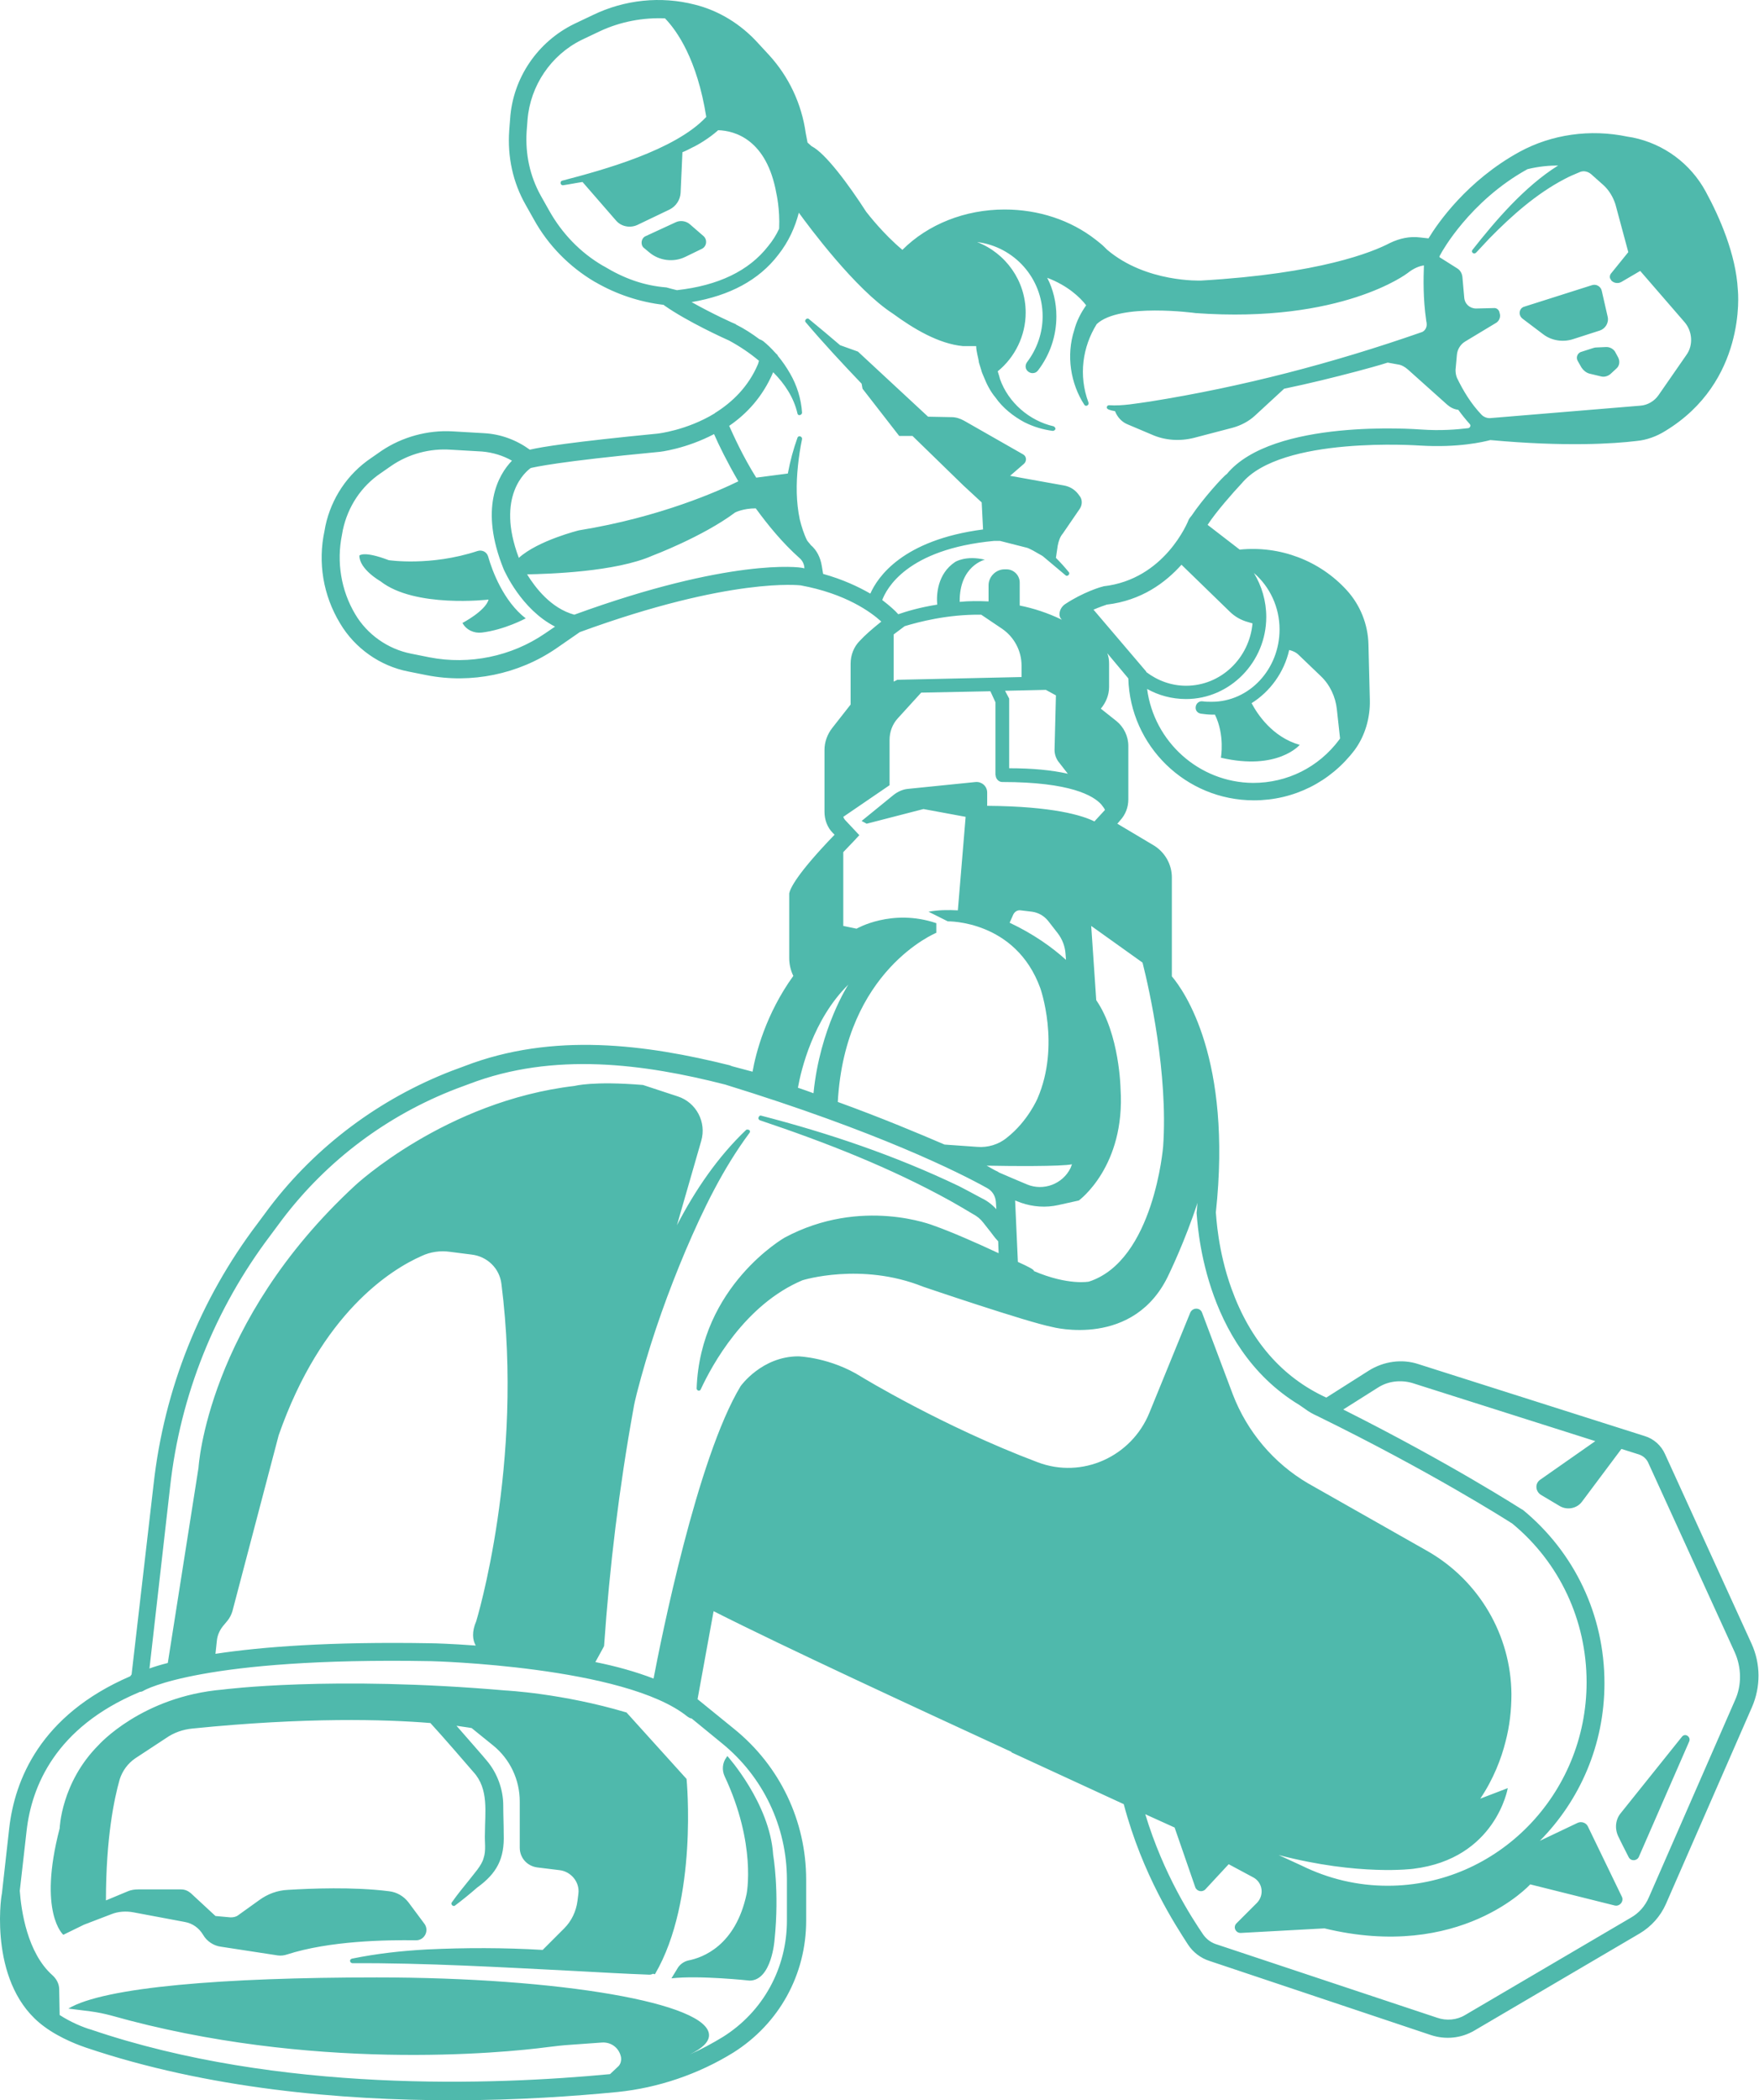 <svg width="1600" height="1910" viewBox="0 0 1600 1910" fill="none" xmlns="http://www.w3.org/2000/svg">
<path d="M40.086 1842.89C55.092 1854.14 74.267 1860.81 78.019 1862.06C188.899 1899.58 310.617 1910 411.909 1910C471.101 1910 522.789 1906.25 561.555 1902.5C598.654 1898.75 635.337 1886.24 667.017 1866.65C708.701 1840.39 733.294 1795.79 733.294 1746.6V1709.5C733.294 1656.14 709.534 1606.12 667.85 1572.36L634.503 1545.26L649.092 1465.23C714.12 1498.16 833.336 1553.18 920.04 1593.2V1593.62L1022.17 1640.72C1039.26 1705.33 1069.27 1750.77 1080.52 1768.27C1085.11 1775.36 1092.2 1780.78 1100.12 1783.28L1301.87 1850.81C1314.79 1854.98 1328.96 1853.73 1341.05 1846.64L1491.53 1758.27C1501.95 1752.02 1510.29 1742.85 1515.29 1731.59L1593.66 1552.35C1601.58 1534.01 1601.58 1513.17 1593.24 1494.83L1514.46 1322.25C1511.12 1314.75 1504.45 1308.5 1496.12 1306L1290.2 1240.55C1275.19 1235.55 1258.52 1238.05 1245.18 1246.39L1206.41 1270.98C1166.39 1252.64 1137.21 1219.29 1120.12 1171.77C1107.62 1137.17 1106.37 1106.33 1105.95 1102.58C1120.96 962.935 1077.19 901.242 1065.93 887.903V797.866C1065.93 786.194 1059.68 774.939 1049.26 768.687L1016.33 749.095L1018.83 746.177C1023.83 740.758 1026.33 734.089 1026.33 727.002V678.232C1026.33 669.478 1022.17 661.141 1015.5 655.722L1001.32 644.468C1005.91 639.049 1008.83 631.962 1008.83 624.876V603.617C1008.83 600.282 1008.41 596.948 1007.16 594.03L1026.33 616.956C1028 678.232 1078.44 727.836 1140.55 727.836C1176.81 727.836 1210.16 711.162 1232.25 681.983C1241.42 669.478 1246.43 653.221 1246.01 636.548L1244.76 586.11C1244.34 567.769 1237.26 550.261 1225.17 536.922C1200.57 509.828 1164.31 496.072 1127.63 499.823L1098.45 477.314C1105.95 465.642 1122.21 447.301 1128.88 440.215L1129.29 439.798C1165.14 396.03 1290.61 405.2 1291.86 405.2C1326.46 407.285 1349.39 401.866 1355.64 400.198C1423.58 406.451 1468.19 403.533 1488.61 401.032C1497.78 400.198 1506.95 396.864 1514.87 391.861C1588.24 347.259 1581.15 266.809 1580.73 263.474C1579.07 231.377 1564.06 197.196 1551.56 174.27C1537.8 148.843 1513.62 130.918 1485.28 125.083L1480.28 124.249C1446.51 117.163 1411.5 122.165 1382.32 138.005C1334.38 164.266 1307.7 203.032 1299.37 216.788L1291.86 215.954C1282.28 214.704 1273.1 216.788 1264.35 220.956C1248.51 229.293 1200.57 248.885 1092.61 255.137C1092.2 255.137 1042.59 257.221 1007.16 227.209C1005.08 225.125 1002.99 223.04 1000.91 221.373L996.739 218.038C973.812 200.114 944.633 190.527 913.787 190.527C877.939 190.527 844.174 203.866 820.831 227.209C803.324 212.619 789.568 194.695 787.901 192.611C772.061 168.017 750.802 139.255 738.296 133.003L734.545 129.668L732.878 120.914C729.126 94.236 717.454 69.642 699.53 50.051L689.526 39.213C673.686 21.706 653.678 9.617 632.002 4.198C601.155 -3.722 568.225 -0.387 539.046 13.786L522.372 21.706C489.025 37.963 466.515 70.893 464.014 107.992L463.181 118.83C461.513 142.59 466.515 165.933 478.187 186.358L485.69 199.697C498.612 223.04 517.787 242.632 541.13 256.388L541.964 256.805C560.722 267.643 581.981 274.729 603.657 277.23L604.073 277.647C625.332 292.653 659.513 308.076 663.265 309.744C673.269 315.163 682.44 321.415 690.36 328.085L689.526 331.003C680.772 351.845 665.766 366.017 650.343 375.605L649.926 376.021C624.499 391.445 598.238 394.363 597.821 394.363C520.705 401.866 492.36 406.451 481.939 408.952C469.85 400.198 455.678 394.779 440.254 393.946L411.492 392.278C388.983 391.028 366.057 397.28 347.299 409.786L337.711 416.455C316.035 431.045 301.446 453.137 296.027 478.148L295.193 482.733C288.941 511.495 293.943 541.508 309.366 566.935C322.705 589.445 345.631 605.701 371.475 610.703L388.149 614.038C428.583 621.958 471.518 613.205 505.699 589.861L527.374 574.855C665.349 524.417 727.875 532.337 728.292 532.337C769.143 539.84 792.069 556.514 801.656 565.268C793.32 571.937 786.65 577.773 782.065 582.775C776.646 588.194 773.728 595.697 773.728 603.617V640.716L757.054 661.975C752.469 667.811 749.968 674.897 749.968 681.983V738.257C749.968 745.343 752.469 752.43 757.471 757.432L759.139 759.099C724.124 795.365 718.705 808.287 717.871 812.455V814.122V871.23C717.871 876.649 719.122 882.484 721.623 887.487C696.612 922.084 687.442 957.933 684.524 974.607C678.271 972.939 672.019 971.272 665.766 969.604C664.932 969.188 664.515 969.188 663.682 968.771C588.233 950.013 503.198 938.341 422.33 969.604L411.076 973.773C345.214 999.2 287.69 1042.14 245.172 1097.99L234.334 1112.58C181.812 1181.78 149.299 1263.48 139.711 1349.76L119.703 1522.75L118.452 1524.42C36.334 1559.85 13.408 1619.04 8.406 1662.4L1.737 1722C0.486 1727.01 -9.935 1806.21 40.086 1842.89ZM925.875 1147.6L923.374 1092.16V1091.74L928.793 1093.82C939.631 1097.57 951.303 1098.41 962.558 1095.91L981.315 1091.74C981.315 1091.74 1023.83 1060.89 1019.25 990.03C1019.25 990.03 1018.41 940.426 997.155 909.579L992.57 842.051L1039.26 875.398C1045.51 899.992 1062.6 976.691 1058.01 1042.55C1058.01 1042.55 1049.68 1146.35 990.486 1165.52C990.486 1165.52 971.728 1169.27 940.465 1155.93C940.882 1154.68 935.046 1151.76 925.875 1147.6ZM892.528 559.015L911.703 571.937C922.541 579.44 929.21 591.946 929.21 605.285V615.706L816.246 618.207L812.911 619.874V576.939C814.579 575.689 816.246 574.438 817.913 573.188L822.915 569.436C835.421 565.685 861.682 558.598 892.528 559.015ZM725.791 989.196C728.709 972.939 739.547 927.087 771.644 895.407C771.644 895.407 745.8 935.007 739.964 994.198C735.379 992.531 730.793 990.863 725.791 989.196ZM914.204 628.211L951.303 627.377L960.473 632.379L959.223 681.983C959.223 685.735 960.473 689.487 962.558 692.405L971.311 703.659C956.722 700.325 938.797 698.657 917.955 698.657V635.297L914.204 628.211ZM897.53 1060.06C918.372 1060.48 965.892 1060.89 975.063 1058.81C975.063 1058.81 974.646 1060.06 973.812 1062.14C966.726 1076.73 949.219 1083.4 934.212 1077.15C926.292 1073.81 915.454 1069.23 908.785 1066.31C908.368 1065.9 907.951 1065.9 907.534 1065.48C904.616 1064.23 901.282 1062.14 897.53 1060.06ZM762.057 1002.12C768.726 882.068 851.678 848.303 851.678 848.303V839.55C811.244 825.794 779.147 844.552 779.147 844.552L767.059 842.051V774.939C769.977 772.021 772.894 768.687 776.229 765.352L781.648 759.516L769.143 746.177C768.309 745.343 767.476 744.093 767.059 742.842L809.16 714.08V672.813C809.16 665.727 811.661 658.64 816.663 653.221L837.922 629.878L900.865 628.628L905.45 638.632V704.076C905.45 704.91 905.867 705.743 905.867 706.577C906.701 709.078 908.785 711.162 911.703 711.162C973.812 711.162 994.654 723.668 1001.74 731.588C1003.41 733.672 1004.66 735.339 1005.08 736.59L995.488 747.011C984.65 741.592 957.972 733.255 897.947 732.838V720.75C897.947 714.914 892.945 710.746 887.526 711.162L825.833 717.415C821.248 717.832 816.663 719.916 812.911 722.834L783.732 746.594L788.318 749.095L840.006 735.756L878.355 742.842L871.269 827.878C862.932 827.461 853.345 827.461 844.591 829.129L862.099 837.882C862.099 837.882 923.791 836.632 946.301 898.741C946.301 898.741 964.642 950.43 943.8 998.783C943.8 998.783 935.046 1019.63 915.871 1034.63C908.368 1040.88 898.364 1043.8 888.776 1042.97L859.181 1040.88C835.838 1030.88 803.324 1017.12 762.057 1002.12ZM918.372 839.133L921.707 831.63C922.957 829.129 925.459 827.461 928.376 827.878L938.797 829.129C944.633 829.962 949.635 832.88 953.387 837.466L962.141 848.72C966.309 854.139 968.81 860.809 969.227 867.478L969.644 872.897C957.139 861.642 940.465 849.554 918.372 839.133ZM522.372 559.015C501.113 553.179 486.941 534.422 479.438 522.333C498.612 521.916 559.888 520.249 593.652 505.243C593.652 505.243 639.088 488.152 668.684 466.059C668.684 466.059 675.77 462.308 687.442 462.308C698.697 477.731 711.619 493.571 727.042 507.327C729.543 509.411 731.21 512.329 731.627 515.664V516.914C731.21 516.914 730.793 516.497 729.96 516.497C727.459 515.664 664.099 507.327 522.372 559.015ZM465.682 418.956C453.177 431.878 435.669 462.308 458.179 517.748C459.012 519.415 474.019 554.013 504.865 569.853L495.694 576.106C465.265 596.948 426.915 604.868 390.65 597.781L373.977 594.447C352.718 590.278 333.96 576.939 323.122 558.598C310.2 536.922 306.031 511.078 311.033 486.485L311.867 481.899C316.452 460.64 328.541 442.299 346.465 430.211L356.052 423.541C371.892 412.704 391.067 407.701 409.825 408.952L438.587 410.619C448.174 411.453 457.762 414.371 465.682 418.956ZM598.654 411.036C600.322 411.036 624.082 408.118 649.509 394.779C653.678 404.367 661.181 419.79 671.602 437.714C654.511 446.051 601.155 470.228 526.541 482.316C526.541 482.316 489.442 491.487 471.934 507.327C450.675 451.053 478.604 428.544 482.772 425.626C486.524 424.792 506.949 419.79 598.654 411.036ZM604.907 16.704C615.745 27.958 634.086 53.803 642.423 106.325C614.078 136.754 548.216 154.678 511.534 164.266C509.033 164.683 509.45 168.851 512.368 168.434C518.204 167.6 524.04 166.35 529.875 165.516L560.305 200.531C564.89 205.95 572.81 207.617 579.48 204.699L609.075 190.527C614.911 187.609 618.663 181.773 619.08 175.52L620.747 138.422C624.082 137.171 627 135.504 630.334 133.836C634.086 132.169 644.924 125.916 653.261 118.413C668.267 118.83 697.446 126.75 706.2 175.937C706.2 175.937 709.534 190.11 708.701 208.034C706.2 213.453 702.865 218.872 698.696 223.874C681.189 246.384 653.261 259.723 615.745 263.891L610.743 262.64L606.158 261.39C585.315 259.723 567.391 253.053 549.467 242.215L548.633 241.798C527.791 229.71 511.118 212.203 499.446 191.36L491.943 178.022C481.939 160.097 477.77 140.089 479.021 119.664L479.854 108.826C482.355 77.979 501.113 50.051 529.042 36.295L545.716 28.375C564.473 19.622 584.899 15.87 604.907 16.704ZM1389.4 153.845C1399.41 151.344 1409.41 150.51 1417.33 150.51C1386.49 169.685 1359.39 201.781 1339.38 227.209C1337.72 229.293 1340.63 231.794 1342.72 229.71L1354.81 216.788C1374.81 196.363 1397.32 176.354 1422.75 163.015C1427.34 160.514 1432.34 158.43 1437.34 156.346C1440.68 155.095 1444.43 155.929 1447.34 158.43L1458.6 168.434C1463.6 173.019 1467.35 179.272 1469.44 185.941L1481.11 229.293L1465.27 248.885C1464.02 250.552 1464.02 253.053 1465.27 254.304L1465.69 255.137C1468.19 257.638 1471.94 258.055 1474.86 256.388L1491.95 246.384L1532.38 293.07C1539.47 301.407 1540.3 313.912 1534.05 322.666L1508.62 359.348C1504.87 364.767 1498.62 368.518 1491.95 368.935L1356.06 380.19C1353.14 380.607 1349.8 379.356 1347.72 377.272C1338.13 367.268 1331.05 355.596 1325.21 343.508C1324.38 341.424 1323.96 338.923 1323.96 336.422L1325.21 322.666C1325.63 317.664 1328.54 313.078 1332.71 310.577L1361.06 293.487C1363.56 291.819 1364.81 288.901 1364.39 285.984L1363.98 284.316C1363.56 281.815 1361.48 280.148 1359.39 280.148L1342.72 280.565C1336.88 280.565 1332.3 276.396 1331.88 270.56L1330.21 251.803C1329.8 248.468 1328.13 245.55 1325.21 243.882L1309.37 233.878C1309.37 233.461 1309.37 233.461 1309.37 233.045L1311.45 229.293C1311.04 230.127 1336.46 183.024 1389.4 153.845ZM1083.86 468.977C1083.02 469.811 1082.19 471.061 1081.36 472.312C1080.52 474.813 1059.26 526.918 1003.82 533.171L1002.57 533.588C1001.74 533.588 985.067 538.59 968.81 549.428C966.309 551.095 964.225 554.013 963.808 557.348C963.391 560.682 964.642 562.35 965.892 563.6C952.97 557.348 940.048 553.179 927.543 550.678V529.836C927.543 523.167 922.124 517.748 915.454 517.748H913.787C905.867 517.748 899.198 524.417 899.198 532.337V546.927C890.027 546.51 881.273 546.51 872.937 547.344C872.52 514.413 895.863 508.994 895.863 508.994C878.355 504.826 868.768 511.078 868.768 511.078C852.511 521.916 851.678 541.091 852.511 549.844C836.671 552.346 824.166 556.097 817.08 558.598C814.579 555.68 809.577 551.095 802.49 545.676C806.242 535.672 824.583 499.407 904.2 491.904H909.619L932.545 497.739C935.046 498.156 937.13 499.407 939.631 500.657L948.385 505.659C955.471 511.495 962.141 517.331 969.227 523.167C970.894 524.834 973.812 521.916 972.145 520.249C968.393 515.664 964.642 511.495 960.473 507.327L962.141 496.072C962.974 491.904 964.225 488.152 966.726 485.234L982.149 462.725C984.65 458.973 984.65 453.971 981.732 450.636L980.482 448.969C977.147 444.8 972.562 442.299 967.56 441.466L918.789 432.712L931.294 421.874C934.212 419.373 933.795 414.788 930.461 413.12L877.105 382.691C873.353 380.607 869.602 379.356 865.433 379.356L844.174 378.939L780.398 319.748L764.141 313.912C754.97 305.992 745.383 298.072 735.796 290.152C734.128 288.485 731.21 291.403 732.878 293.07C749.134 312.245 766.225 330.586 783.732 348.927L784.566 353.512L817.913 396.447H830.002C845.425 411.453 860.848 426.459 876.271 441.466C881.69 446.468 887.526 451.887 892.945 456.889L894.195 481.482C820.831 491.07 798.322 524.834 791.652 539.84C780.814 533.588 766.642 526.918 748.718 521.916L747.467 514.413C746.216 506.91 742.882 500.24 737.463 495.655C736.629 494.405 734.962 492.737 734.128 491.487C731.21 485.651 729.126 478.982 727.459 472.312C724.124 456.472 724.124 440.215 725.791 423.958C726.625 415.621 727.875 407.285 729.543 399.365C729.96 396.864 726.208 395.613 725.374 398.114C721.623 408.535 718.705 419.373 716.621 430.628L687.859 434.379C675.353 414.371 667.433 396.447 663.265 387.276C679.105 376.438 693.694 361.015 703.282 338.506C713.703 348.927 722.04 361.432 725.374 376.021C725.791 378.523 729.543 377.689 729.543 375.188C728.709 362.682 724.958 350.594 718.705 339.756C715.37 333.92 711.619 328.501 707.45 323.499V323.082L705.366 320.998C702.031 317.247 698.28 313.495 694.111 310.16C692.861 309.327 692.027 308.91 690.776 308.493C684.107 303.491 677.021 298.906 669.518 295.154L669.101 294.737C668.684 294.737 648.259 285.567 629.084 274.729C663.682 268.893 690.36 254.72 707.867 231.794C717.454 219.706 723.29 206.367 726.625 193.445C735.379 205.533 777.896 263.057 812.078 285.15C830.835 298.906 853.762 312.661 875.854 314.746H887.943C887.943 319.748 890.027 325.584 890.444 329.752L892.528 336.422C892.945 338.506 894.195 341.007 895.029 343.091C897.53 349.344 900.865 356.013 905.45 361.432C912.12 371.019 921.707 378.523 931.711 383.941C940.048 388.11 948.385 390.611 957.555 391.861C958.806 391.861 959.64 391.028 960.056 390.194C960.056 388.944 959.223 388.11 958.389 387.693C936.297 382.691 917.122 366.017 909.619 344.758C909.202 343.091 908.368 340.173 907.534 337.672C922.958 325.167 932.962 305.575 932.962 284.316C932.962 255.137 914.621 230.127 888.776 220.123C922.541 224.291 948.385 253.053 948.385 287.651C948.385 302.657 943.383 317.247 934.212 329.335C932.128 332.253 932.545 336.005 935.463 338.089C936.713 338.923 937.964 339.339 939.214 339.339C941.299 339.339 942.966 338.506 944.217 336.838C955.054 322.666 960.89 305.575 960.89 287.651C960.89 275.146 957.972 263.057 952.553 252.636C971.311 259.723 982.566 270.56 987.985 277.647C982.983 284.733 979.231 292.236 977.147 300.156C973.395 311.828 972.562 323.916 974.229 335.588C975.896 347.259 980.065 358.514 986.317 368.101C987.568 370.186 990.903 368.518 990.069 366.017C980.899 341.424 984.65 315.579 997.572 294.737C1018.41 275.146 1087.61 284.733 1087.61 284.733C1220.58 294.32 1280.19 248.468 1280.19 248.468C1286.44 243.466 1291.86 241.798 1295.2 241.381C1294.78 253.47 1294.36 271.394 1297.28 291.403C1297.28 292.236 1297.7 293.07 1297.7 294.32C1298.12 297.655 1296.03 301.407 1292.7 302.24C1212.66 330.169 1129.71 351.845 1045.93 365.184C1033.84 366.851 1020.92 369.352 1008.83 368.518C1007.58 368.518 1006.74 369.352 1006.74 370.603C1006.74 372.27 1009.66 373.104 1014.25 373.937C1016.33 379.356 1020.5 383.941 1025.92 386.026L1047.59 395.196C1059.68 400.615 1073.44 401.449 1086.36 398.114L1121.37 388.944C1128.88 386.859 1135.96 383.108 1141.38 378.106L1168.06 353.512C1190.15 348.927 1212.25 343.508 1234.34 337.672C1243.51 335.171 1253.1 332.67 1262.27 329.752L1271.44 331.419C1274.77 331.836 1277.69 333.504 1280.61 336.005L1316.46 368.101C1319.37 370.603 1322.71 372.27 1326.46 372.687C1329.8 377.272 1333.13 381.44 1336.88 385.609C1338.13 386.859 1337.3 388.944 1335.63 389.36C1325.21 390.611 1310.62 391.861 1292.7 390.611C1287.28 390.194 1157.64 380.607 1115.96 431.045C1112.62 433.129 1093.86 453.971 1083.86 468.977ZM1043.42 626.544C1053.85 632.379 1065.93 635.714 1078.86 635.714C1118.87 635.714 1151.8 601.95 1151.8 561.099C1151.8 546.51 1147.64 532.754 1140.55 521.082C1155.14 533.588 1163.89 552.346 1163.89 572.354C1163.89 608.619 1136.38 638.215 1102.2 638.215C1099.28 638.215 1096.78 638.215 1093.86 637.798C1090.94 637.381 1088.03 639.466 1087.61 642.8C1087.19 646.135 1089.28 648.636 1092.61 649.053C1095.95 649.47 1099.28 649.887 1102.2 649.887C1103.45 649.887 1104.28 649.887 1105.12 649.887C1114.29 668.644 1110.54 689.07 1110.54 689.07C1162.22 701.158 1182.23 677.398 1182.23 677.398C1157.22 670.312 1143.47 649.053 1138.46 639.466C1155.14 629.044 1168.06 611.537 1172.65 591.112C1175.98 591.946 1178.9 593.196 1181.4 595.697L1201.41 614.872C1209.74 622.792 1214.75 633.63 1216 644.885L1218.92 671.562C1218.5 671.979 1218.5 672.396 1218.08 672.813C1199.32 697.823 1170.98 711.996 1139.72 711.996C1090.53 711.579 1049.68 674.48 1043.42 626.544ZM994.654 554.43C1000.49 551.929 1005.49 550.261 1006.74 549.844C1038.42 546.093 1060.1 529.836 1074.69 513.579L1118.46 556.097C1123.04 560.682 1128.88 564.017 1135.13 565.685L1139.3 566.935C1136.38 598.615 1110.54 623.626 1078.86 623.626C1065.52 623.626 1053.01 619.04 1042.59 611.12V610.703L994.654 554.43ZM1181.82 1277.65L1187.24 1281.4C1190.57 1283.9 1194.32 1285.99 1198.07 1287.65C1301.03 1338.09 1369.81 1381.86 1375.65 1385.61C1418.58 1421.04 1443.18 1473.57 1443.18 1529.84C1443.18 1631.97 1361.89 1714.92 1262.27 1714.92C1234.76 1714.92 1208.49 1708.67 1183.9 1696.58L1163.06 1686.99C1236.42 1706.16 1285.61 1699.49 1285.61 1699.49C1360.64 1690.32 1371.48 1626.13 1371.48 1626.13L1346.47 1635.72C1358.56 1617.79 1365.64 1599.04 1369.4 1584.03C1373.15 1569.86 1374.81 1555.27 1374.81 1540.68C1374.4 1486.91 1345.22 1437.3 1298.53 1410.62L1189.74 1348.93C1158.47 1330.59 1134.3 1301.83 1121.37 1268.06L1093.45 1193.87C1091.78 1188.86 1084.69 1188.86 1082.61 1193.87L1045.51 1284.74C1029.25 1324.75 984.233 1345.18 943.8 1329.76C857.513 1297.24 783.732 1252.22 783.732 1252.22C755.387 1234.3 726.208 1233.47 726.208 1233.47C692.861 1233.47 673.686 1260.56 673.686 1260.56C634.086 1326 601.155 1491.49 594.486 1526.51C578.229 1520.25 560.305 1515.25 541.547 1511.5L548.633 1498.58L549.467 1496.91C554.469 1424.8 563.223 1352.68 576.145 1281.4C577.395 1273.07 581.147 1260.14 583.231 1252.22C594.069 1213.04 607.825 1174.69 623.665 1137.18C639.505 1100.08 657.429 1062.98 681.606 1030.46C682.44 1029.63 682.44 1027.96 681.189 1027.55C680.356 1027.13 679.105 1027.13 678.688 1027.55C652.844 1052.14 632.419 1082.15 615.745 1114.25L637.838 1037.55C642.84 1020.46 633.252 1002.54 616.579 997.116L584.899 986.695C539.463 982.943 522.789 987.529 522.789 987.529C405.24 1001.28 323.122 1077.98 323.122 1077.98C188.065 1202.62 180.562 1334.76 180.562 1334.76L152.633 1512.33C145.964 1514 140.545 1515.67 135.96 1517.33L154.718 1352.27C163.888 1268.9 195.568 1190.11 246.006 1123.42L256.844 1108.83C297.694 1055.06 352.301 1014.21 415.244 990.03L426.499 985.861C503.614 956.266 586.149 967.52 659.513 986.278C798.739 1029.21 872.52 1066.31 897.947 1080.48C902.532 1082.99 905.45 1087.57 905.867 1092.99L906.284 1099.66C902.532 1095.49 897.53 1091.74 892.945 1089.65C885.859 1085.9 878.355 1081.73 871.686 1078.4C814.162 1050.89 753.72 1030.46 692.444 1014.62C691.193 1014.21 690.36 1015.04 689.943 1016.29C689.526 1017.54 690.36 1018.37 691.193 1018.79C750.802 1038.8 809.577 1061.73 864.6 1092.16C871.269 1095.91 878.355 1100.08 884.608 1103.83C889.193 1106.33 891.694 1108.41 894.612 1112.16L899.198 1118C901.699 1120.92 904.617 1125.5 907.951 1128.84L908.368 1139.68C888.776 1130.51 865.016 1120.08 849.593 1114.67C849.593 1114.67 783.732 1087.99 713.703 1125.5C713.703 1125.5 637.004 1169.27 633.669 1262.64C633.669 1264.73 636.587 1265.56 637.421 1263.48C647.425 1241.8 677.438 1186.36 729.96 1164.27C729.96 1164.27 783.315 1147.6 839.589 1170.11C839.589 1170.11 933.795 1202.2 957.139 1206.79C957.139 1206.79 1032.17 1226.8 1063.43 1158.43C1063.43 1158.43 1078.02 1128.42 1089.28 1093.82C1088.86 1096.74 1088.86 1099.66 1088.44 1102.58V1102.99V1103.41C1089.28 1108 1092.2 1223.46 1181.82 1277.65ZM432.751 1496.49C410.242 1494.83 394.819 1494.41 392.734 1494.41C299.779 1492.74 237.252 1497.74 195.985 1504L197.236 1492.32C197.652 1487.32 199.737 1482.74 202.654 1478.99L206.823 1473.98C208.907 1471.48 210.574 1468.15 211.408 1465.23L253.509 1305.16C292.276 1194.28 355.219 1154.68 383.564 1142.18C391.484 1138.43 400.654 1137.17 409.408 1138.43L429 1140.93C443.172 1142.59 454.427 1153.43 456.094 1167.6C476.937 1331.42 433.168 1474.4 433.168 1474.4C429 1483.99 429.833 1491.49 432.751 1496.49ZM1041.76 1649.89L1068.44 1661.98L1087.19 1716.17C1088.44 1719.92 1093.45 1721.17 1096.36 1718.25L1117.62 1695.33L1140.13 1707.41C1148.47 1712 1150.14 1723.25 1143.47 1730.34L1124.71 1749.1C1121.37 1752.43 1123.88 1757.85 1128.46 1757.85L1204.74 1753.68C1328.54 1783.7 1391.9 1713.67 1391.9 1713.67L1468.6 1732.84C1473.19 1734.09 1477.36 1729.09 1475.27 1724.92L1444.43 1661.15C1442.76 1657.39 1438.17 1656.14 1434.84 1657.81L1400.66 1674.07C1436.92 1637.39 1459.43 1586.95 1459.43 1530.67C1459.43 1468.98 1432.34 1411.87 1385.24 1373.11L1384.4 1372.69C1383.57 1372.27 1319.79 1331.01 1221.83 1281.82L1253.51 1261.81C1262.68 1255.97 1273.94 1254.72 1284.36 1257.64L1451.1 1310.58L1401.08 1345.6C1396.07 1348.93 1396.49 1356.02 1401.49 1359.35L1419 1369.77C1425.67 1373.52 1434.42 1371.86 1439.01 1365.6L1474.86 1317.67L1490.7 1322.67C1494.45 1323.92 1497.37 1326.42 1499.03 1329.76L1577.82 1502.33C1584.07 1516.08 1584.49 1532.34 1578.23 1546.1L1499.87 1725.34C1496.53 1733.26 1490.7 1739.93 1483.19 1744.1L1332.71 1832.47C1325.21 1837.05 1315.62 1837.89 1307.29 1834.97L1105.53 1767.86C1100.95 1766.19 1097.2 1763.27 1094.28 1759.1C1083.86 1743.68 1058.43 1704.91 1041.76 1649.89ZM54.259 1832.47L53.842 1809.12C53.842 1804.12 51.341 1799.54 47.589 1796.2C24.663 1775.78 19.244 1737.01 17.994 1719.5L24.246 1664.48C28.831 1624.88 50.09 1571.11 126.372 1539.01L127.206 1538.59C128.457 1538.59 129.707 1538.18 130.958 1537.34C131.791 1536.93 183.897 1506.91 391.901 1510.67C393.568 1510.67 568.642 1515.25 625.332 1561.1C626.583 1561.94 627.833 1562.77 629.084 1562.77L656.596 1585.28C694.111 1615.71 715.787 1661.15 715.787 1709.5V1746.6C715.787 1789.95 694.111 1829.55 657.429 1852.48C647.842 1858.31 637.838 1863.73 627.417 1868.32C638.671 1862.9 644.924 1857.06 644.924 1850.81C644.924 1821.63 509.45 1798.29 342.713 1798.29C203.488 1798.29 94.692 1807.04 62.179 1826.63L82.187 1829.13C88.44 1829.97 94.692 1831.22 100.945 1832.88C282.271 1884.16 457.345 1867.07 498.195 1861.65C504.865 1860.81 511.951 1859.98 518.621 1859.56L547.8 1857.48C556.137 1857.06 563.223 1862.48 564.89 1870.82C565.307 1874.15 564.473 1877.49 561.972 1879.57L554.886 1886.24C449.842 1896.24 253.509 1903.75 83.021 1845.81C75.518 1843.72 63.846 1838.72 54.259 1832.47ZM598.654 1878.74C597.821 1878.74 597.404 1879.15 596.57 1879.15C597.404 1879.15 598.238 1878.74 598.654 1878.74ZM587.4 214.704L614.494 202.198C618.663 200.114 624.082 200.948 627.417 203.866L639.922 214.704C643.673 218.038 642.84 224.291 638.254 226.375L623.665 233.461C612.827 238.88 599.488 237.213 590.318 229.293L585.315 225.125C582.398 222.207 583.231 216.371 587.4 214.704ZM1386.49 278.897L1448.18 259.306C1451.93 258.055 1456.1 260.556 1456.93 264.308L1462.35 288.068C1463.6 293.487 1460.27 298.906 1455.26 300.573L1430.67 308.493C1421.5 311.411 1411.08 309.744 1403.58 303.908L1384.82 289.735C1380.65 286.4 1381.9 280.148 1386.49 278.897ZM1437.76 320.165L1448.18 316.83C1449.43 316.413 1450.68 315.996 1451.93 315.996L1461.1 315.579C1464.44 315.579 1467.35 317.247 1469.02 319.748L1471.94 325.167C1473.61 328.501 1473.19 332.67 1470.27 335.171L1464.85 340.173C1462.35 342.257 1459.02 343.091 1456.1 342.257L1445.68 339.756C1442.76 338.922 1440.26 336.838 1438.59 334.337L1435.26 328.501C1433.17 325.167 1434.84 321.415 1437.76 320.165ZM478.187 562.35C478.187 562.35 459.012 572.771 438.17 575.272C431.084 576.106 423.998 572.771 420.663 566.518C420.663 566.518 441.505 555.68 444.423 545.259C444.423 545.259 377.311 553.179 346.048 528.586C346.048 528.586 326.873 517.748 326.873 505.243C326.873 505.243 330.625 500.657 353.551 509.411C353.551 509.411 391.484 515.247 434.419 501.074C438.587 499.824 442.755 501.908 444.006 506.076C447.758 519.415 458.179 546.927 478.187 562.35ZM626.166 1782.86C639.088 1780.36 669.101 1769.52 679.105 1722.42C679.105 1722.42 688.275 1677.4 659.096 1615.29C656.595 1609.87 657.012 1603.2 660.764 1598.2L661.598 1596.95C661.598 1596.95 700.364 1639.89 703.282 1686.99C703.282 1686.99 709.118 1719.92 704.532 1764.11C704.532 1764.11 702.031 1800.79 682.023 1801.2C682.023 1801.2 636.17 1796.2 610.743 1799.12L616.579 1789.53C618.663 1786.2 622.414 1783.7 626.166 1782.86ZM1474.44 1648.64L1529.88 1579.44C1532.8 1575.69 1538.22 1579.44 1536.55 1583.61L1490.7 1688.66C1489.03 1692.41 1483.61 1692.83 1481.53 1689.07C1478.61 1683.24 1474.86 1676.15 1471.94 1669.9C1468.6 1662.81 1469.44 1654.48 1474.44 1648.64ZM54.259 1662.81C54.259 1662.81 55.509 1621.13 89.69 1586.95C89.69 1586.95 128.873 1542.76 202.654 1536.51C202.654 1536.51 301.446 1523.59 459.846 1537.34C459.846 1537.34 511.118 1539.84 569.892 1557.35L624.499 1617.79C624.499 1617.79 635.337 1727.84 595.737 1795.37C595.737 1795.37 595.32 1795.37 594.069 1794.95C593.236 1795.37 591.985 1795.79 590.734 1795.79C568.225 1794.95 545.715 1793.7 523.206 1792.45C457.762 1789.12 385.648 1784.95 320.621 1785.36C319.787 1785.36 318.537 1784.53 318.537 1783.7C318.12 1782.45 318.953 1781.61 320.204 1781.2C342.713 1776.61 365.223 1774.11 388.149 1772.86C423.164 1771.19 458.596 1771.19 493.61 1773.28L513.202 1753.68C519.871 1747.01 524.04 1738.26 525.29 1728.67L526.124 1722C527.374 1711.58 519.454 1702 509.033 1700.75L488.608 1698.24C479.438 1696.99 472.768 1689.49 472.768 1680.32V1638.22C472.768 1618.63 464.014 1599.87 448.591 1587.36L429 1571.52C429 1571.52 424.414 1570.69 415.244 1569.44C426.082 1581.95 439.421 1596.95 442.755 1601.12C452.343 1612.37 457.762 1627.38 457.762 1641.97C457.762 1650.72 458.179 1659.06 458.179 1667.81C459.012 1690.32 451.926 1703.66 434.002 1716.59C427.332 1722.42 420.663 1727.84 413.993 1732.84C412.326 1734.51 409.408 1731.59 411.076 1729.92C416.078 1722.84 421.497 1716.17 426.916 1709.5C430.667 1704.5 438.17 1696.58 439.838 1689.91C442.339 1682.82 440.671 1674.9 441.088 1667.4C441.088 1648.22 444.84 1626.96 430.667 1611.54C425.665 1605.71 401.905 1578.19 391.484 1566.94C351.05 1563.6 278.103 1561.52 175.143 1571.94C166.389 1572.77 158.052 1575.69 150.966 1580.69L123.038 1599.04C116.368 1603.62 111.366 1610.29 108.865 1618.21C103.863 1635.72 96.36 1671.57 96.36 1728.26L116.368 1719.92C119.286 1718.67 122.621 1718.25 125.539 1718.25H164.722C168.057 1718.25 170.975 1719.5 173.476 1721.59L195.985 1742.43L209.741 1743.68C212.242 1743.68 214.743 1743.26 216.827 1741.6L236.002 1727.84C243.505 1722.42 252.259 1719.09 261.846 1718.67C282.271 1717.42 321.038 1715.75 353.968 1719.92C361.054 1720.75 367.307 1724.51 371.475 1729.92L386.065 1749.52C390.65 1755.77 386.065 1764.52 378.562 1764.52C351.05 1764.11 299.779 1764.94 261.012 1777.44C258.511 1778.28 255.593 1778.69 252.676 1778.28L200.987 1770.36C194.318 1769.52 188.065 1765.36 184.73 1759.52C180.979 1753.27 175.143 1749.1 168.057 1747.85L121.37 1739.09C114.701 1737.84 107.615 1738.26 101.362 1740.76L76.351 1750.35L57.593 1759.52C57.593 1759.52 34.25 1739.51 54.259 1662.81Z" fill="#4FB9AC"/>
</svg>
